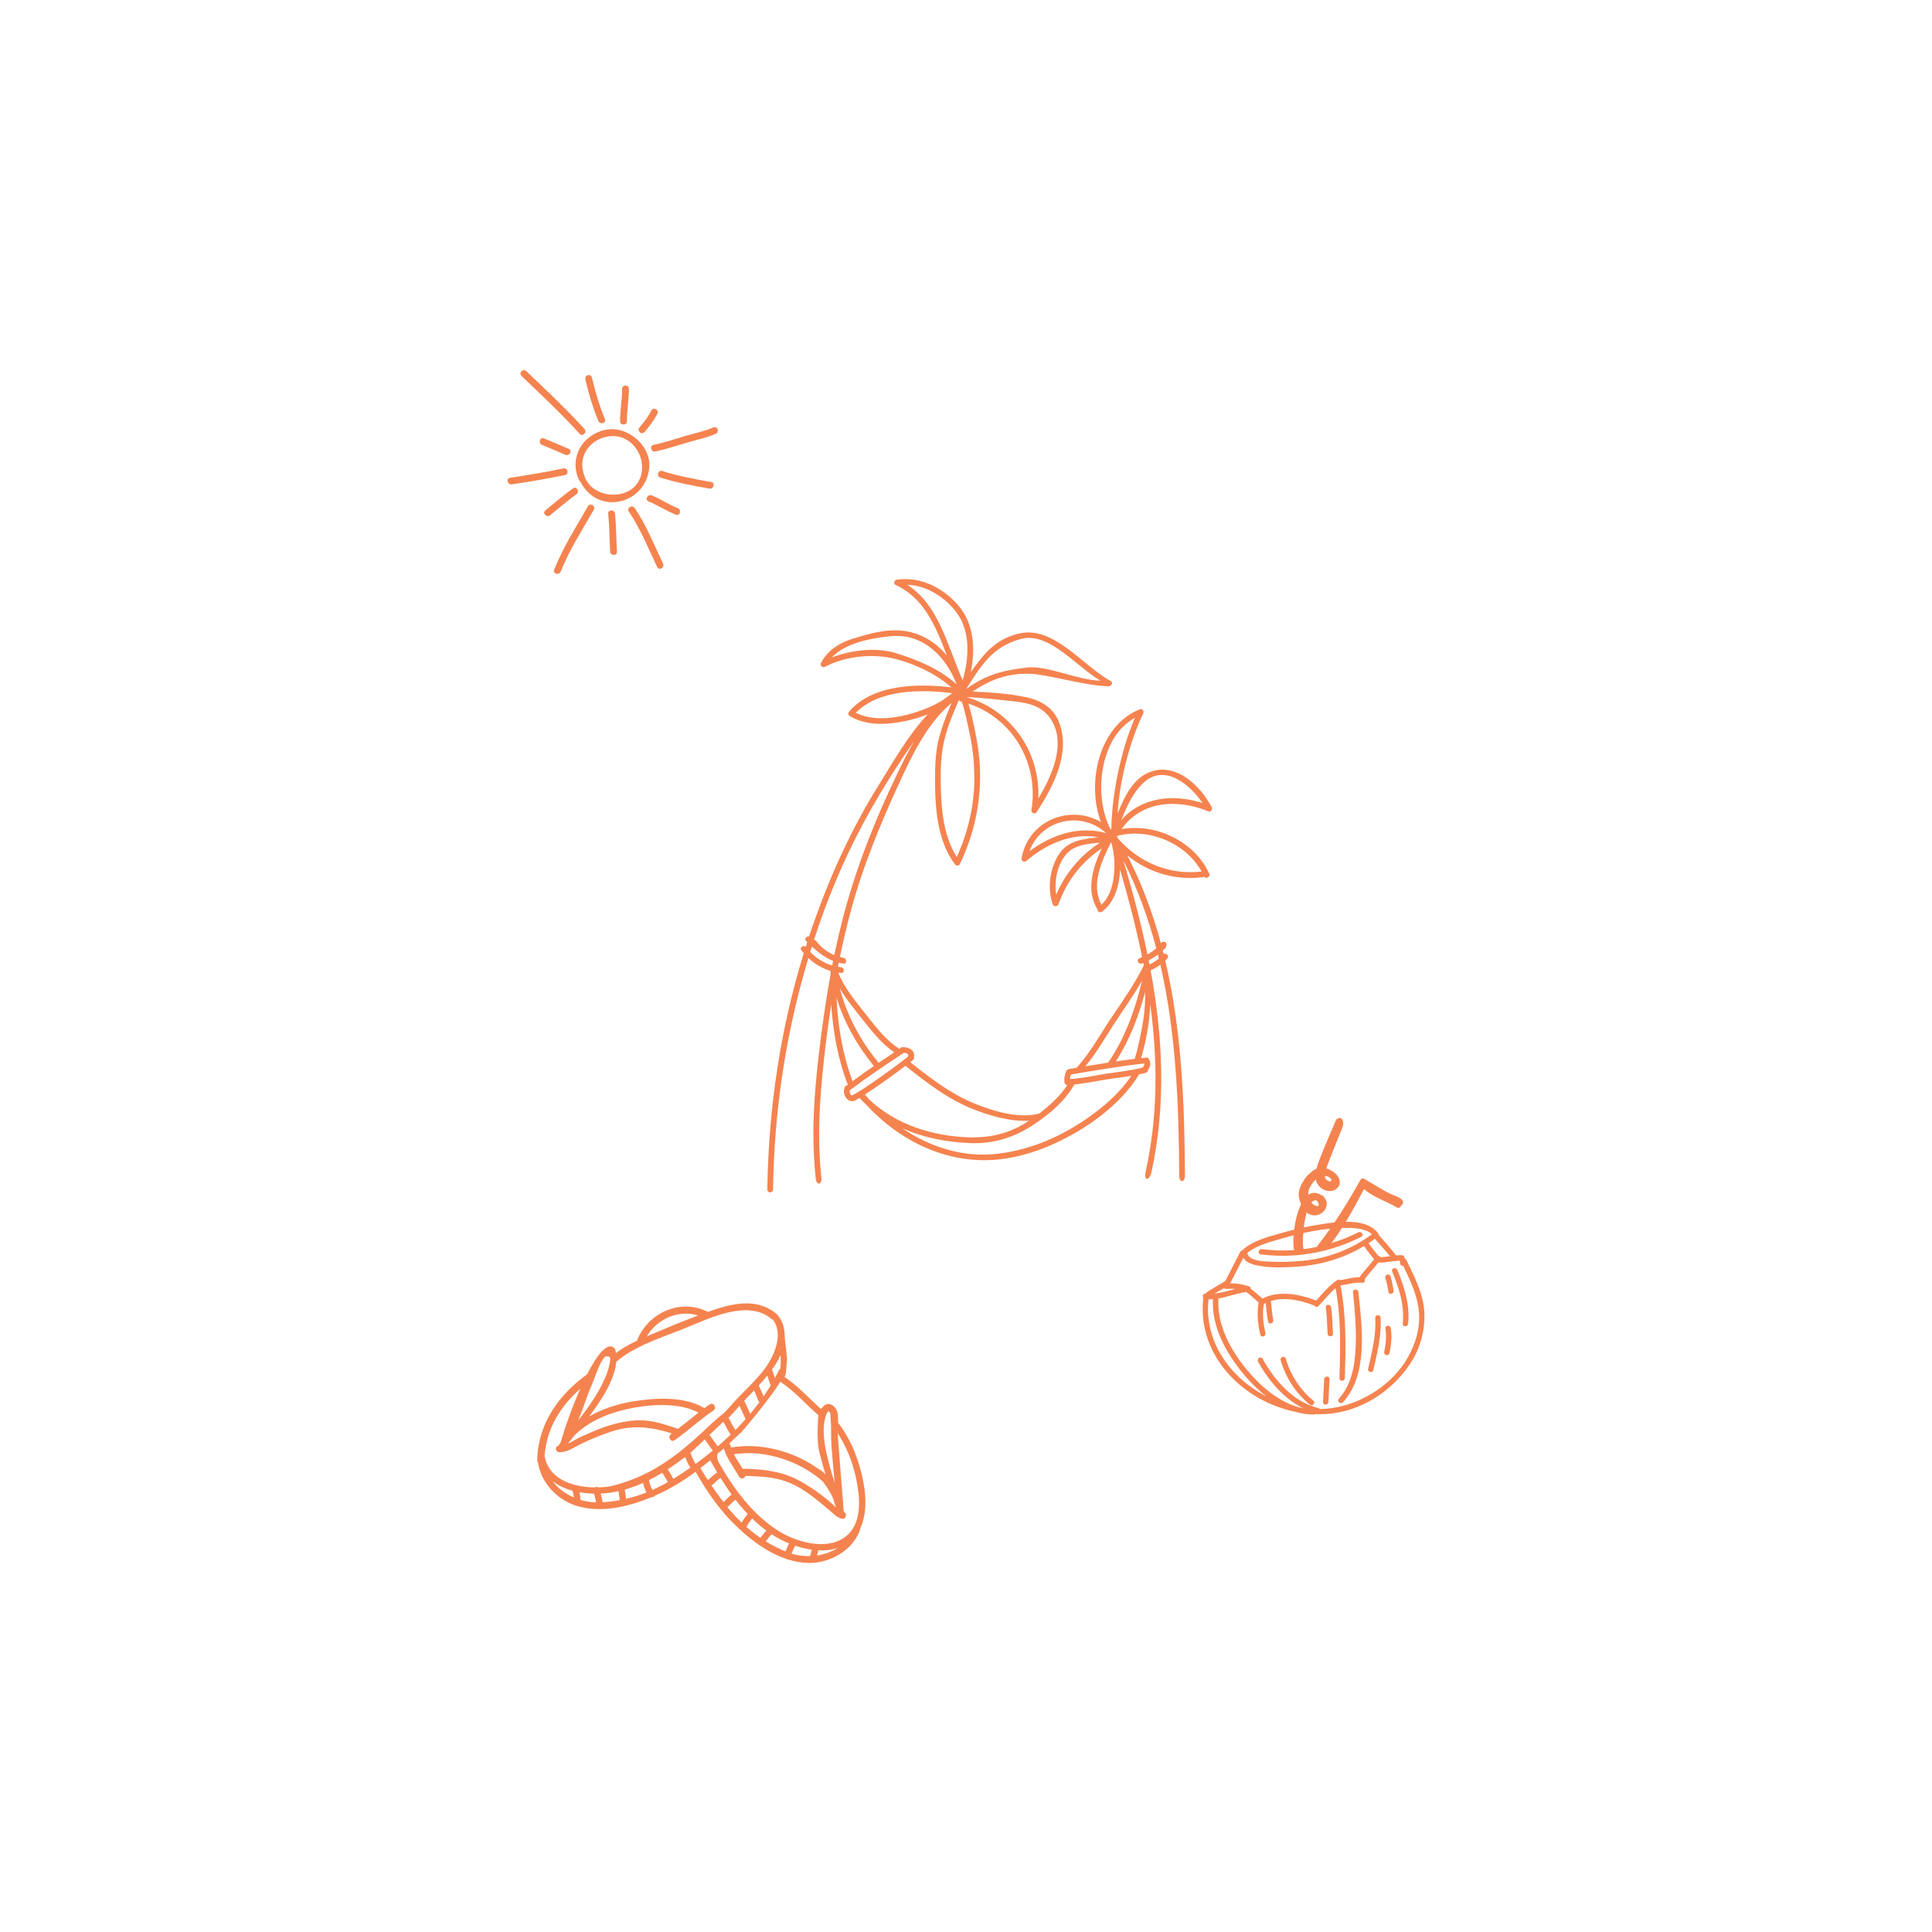 <?xml version="1.0" encoding="utf-8"?>
<!-- Generator: Adobe Illustrator 24.2.3, SVG Export Plug-In . SVG Version: 6.00 Build 0)  -->
<svg version="1.1" id="Layer_1" xmlns="http://www.w3.org/2000/svg" xmlns:xlink="http://www.w3.org/1999/xlink" x="0px" y="0px"
	 viewBox="0 0 1920 1920" style="enable-background:new 0 0 1920 1920;" xml:space="preserve">
<style type="text/css">
	.st0{fill:#F5834F;}
</style>
<g>
	<path class="st0" d="M1305.21,1391.95c-13.24-10.83-22.62-25.34-27.39-41.74c-0.96-3.31-6.07-1.73-5.11,1.57
		c5.01,17.24,14.96,32.72,28.88,44.1C1304.25,1398.06,1307.89,1394.14,1305.21,1391.95z"/>
	<path class="st0" d="M1317.56,1299.32c1.33,8.67,1.15,17.43,1.84,26.16c0.27,3.43,5.61,3.28,5.34-0.16
		c-0.69-8.72-0.51-17.49-1.84-26.16C1322.39,1295.8,1317.05,1295.93,1317.56,1299.32z"/>
	<path class="st0" d="M1315.92,1370.68c-0.21,7.58-0.88,15.13-1.08,22.71c-0.1,3.45,5.25,3.27,5.34-0.16
		c0.21-7.58,0.87-15.13,1.09-22.71C1321.37,1367.06,1316.02,1367.25,1315.92,1370.68z"/>
	<path class="st0" d="M1344.59,1284.16c1.85,17.57,3.32,35.16,2.71,52.84c-0.64,18.38-3.77,38.94-16.69,52.96
		c-2.33,2.53,1.6,6.16,3.94,3.62c25.58-27.76,18.98-75.39,15.39-109.58C1349.58,1280.59,1344.23,1280.74,1344.59,1284.16z"/>
	<path class="st0" d="M1366.74,1309.66c0.9,17.38-3.25,33.84-7.12,50.62c-0.78,3.36,4.43,4.58,5.2,1.22
		c3.98-17.24,8.19-34.18,7.26-52C1371.91,1306.06,1366.56,1306.22,1366.74,1309.66z"/>
	<path class="st0" d="M1376.83,1320.23c1.13,7.9,0.51,15.56-1.23,23.33c-0.76,3.37,4.45,4.58,5.2,1.22
		c1.84-8.19,2.57-16.37,1.37-24.71C1381.69,1316.69,1376.34,1316.82,1376.83,1320.23z"/>
	<path class="st0" d="M1383.53,1263.59c6.92,16.78,12.32,33.58,10.51,51.95c-0.34,3.43,5.01,3.22,5.35-0.16
		c1.86-18.84-3.64-36.14-10.74-53.37C1387.34,1258.86,1382.21,1260.41,1383.53,1263.59z"/>
	<path class="st0" d="M1381.91,1268.44c-0.99-3.31-6.09-1.73-5.11,1.57c1.37,4.58,2.23,9.27,3.06,13.97c0.6,3.39,5.7,1.78,5.11-1.57
		C1384.14,1277.71,1383.28,1273.03,1381.91,1268.44z"/>
	<path class="st0" d="M1397.68,1252.27c-0.38-0.81-0.97-1.2-1.6-1.3c-0.14-0.56-0.29-1.11-0.46-1.68c-0.36-1.19-1.44-1.86-2.63-1.89
		c-1.88-0.05-3.75,0.05-5.61,0.23c-5.4-7.15-11.44-13.8-17.42-20.47c0.09-0.57-0.01-1.15-0.41-1.67
		c-6.97-9.01-19.35-11.44-32.07-11.31c6.43-10.59,12.27-21.57,18.03-32.48c9.6,8.3,22.1,11.87,32.89,18.33
		c1.69,1.01,3.21-0.09,3.67-1.55c5.2-3.88,0.74-7.67-4.01-9.42c-11.24-4.13-21.06-11.22-31.43-16.99c-0.09-0.06-0.19-0.08-0.29-0.13
		c-0.07-0.06-0.15-0.11-0.22-0.16c-1.8-1.49-4.07-0.14-4.48,1.57c-0.18,0.18-0.34,0.38-0.48,0.63
		c-7.75,13.98-16.01,27.67-24.97,40.88c-7.15,0.74-13.92,1.93-19.36,2.82c-3.74,0.61-7.44,1.35-11.14,2.15
		c0.62-5.16,1.57-10.41,2.87-14.91c3.56,3.15,9.19,3.89,13.24,1.52c3.2-1.48,5.14-3.81,5.91-6.51c1.4-3.07,1.07-7.01-1.65-9.8
		c-0.19-0.33-0.39-0.66-0.62-0.99c-0.54-0.79-1.27-1.12-2-1.13c-5.12-3.47-9.51-3.26-13.2-0.69c-0.74-5.2,3.21-11.13,7.19-14.94
		c0.11-0.08,0.22-0.18,0.33-0.25c0.02,0.16,0.04,0.32,0.06,0.48c1.58,9.39,14.95,15.19,21.6,7.57c5.64-6.47-1.25-14.84-8.16-17.77
		c-0.96-0.53-2.05-0.94-3.24-1.22c1.49-4.52,12.71-32.62,14.47-36.84c1.44-3.43,3.99-9.09,0.99-12.3c0,0-0.01-0.01-0.01-0.01
		c-0.04-0.05-0.09-0.11-0.14-0.16c-0.06-0.06-0.12-0.11-0.19-0.16c-0.06-0.05-0.1-0.1-0.16-0.15c-1.18-0.97-2.53-0.72-3.44,0.06
		c-0.73,0.08-1.41,0.5-1.8,1.43c-3.45,8.21-17.39,39.76-19.4,48.28c-2.21,1.07-4.54,2.77-6.78,4.9c-2.6,2.04-4.76,4.64-6.33,7.67
		c-3.6,5.61-5.66,11.92-4.09,16.91c0.32,2.05,0.98,4.08,1.85,6.02c-3.47,7.13-5.75,16.52-6.87,25.18c-4.16,1.03-8.3,2.12-12.43,3.3
		c-13.08,3.73-29.21,7.66-39.27,17.37c-0.71,0.11-1.38,0.52-1.82,1.35c-5.06,9.6-9.87,19.33-14.88,28.95
		c-3.78,2.51-7.85,4.64-11.71,7.02c-2.53,1.57-5.85,3.36-8.17,5.72c-0.01,0-0.01,0-0.02,0c-2.21-0.19-2.9,1.95-2.23,3.58
		c-0.03,0.42,0.03,0.81,0.18,1.16c-6.18,56.5,39.34,102.07,91.88,112.63c6.02,1.76,12.24,2.69,18.61,2.55
		c0.43-0.01,0.79-0.12,1.11-0.27c6.25,0.18,12.53-0.16,18.75-1.06c31.84-4.58,61.36-25.56,77.72-52.93
		c8.01-13.42,11.95-28.95,11.76-44.53C1415.39,1287.19,1405.93,1269.61,1397.68,1252.27z M1308.43,1193.07
		c1.55,1.46,2.46,3.56,2.14,4.74c-0.19,0.26-0.38,0.5-0.57,0.73c-0.55,0.3-1.49,0.23-2.94-0.47c-1.51-0.73-2.82-1.77-3.94-2.99
		C1304.65,1193.32,1306.42,1192.53,1308.43,1193.07z M1323.05,1172.1c1.02,3.97-6.11,1.15-6.32-2.42c-0.02-0.31-0.01-0.62-0.01-0.93
		C1319.22,1168.73,1321.46,1169.72,1323.05,1172.1z M1381.25,1248.4c-2.92,0.41-5.84,0.83-8.79,0.98c-0.11,0.01-0.21,0.03-0.32,0.05
		c-0.44-0.81-1.41-1.35-2.42-1.41c-3.37-4.09-6.72-8.2-9.66-12.62c2.1-1.39,4.19-2.83,6.22-4.35
		C1371.38,1236.73,1376.53,1242.4,1381.25,1248.4z M1295.15,1225.4c2.9-0.64,5.81-1.25,8.73-1.79c5.97-1.11,11.99-1.98,18.04-2.57
		c-4.06,5.77-8.25,11.45-12.62,17.01c-0.28,0.35-0.44,0.72-0.53,1.09c-4.43,0.94-8.89,1.7-13.37,2.27
		C1294.7,1239.01,1294.59,1232.7,1295.15,1225.4z M1239.56,1245.25c9.42-8.1,24.19-11.39,35.71-14.79c3.41-1.01,6.84-1.93,10.28-2.8
		c-0.46,6.21-0.27,11.54,0.56,14.66c-10.61,0.74-21.32,0.46-32.01-0.95c-3.39-0.44-4.63,4.76-1.22,5.21
		c21.17,2.78,42.26,1.45,62.56-3.58c0.62,0.12,1.27,0,1.86-0.46c12.19-3.16,24.08-7.65,35.53-13.41c3.08-1.55,0.18-6.05-2.87-4.51
		c-8.66,4.36-17.63,7.94-26.8,10.76c3.73-4.87,7.22-9.92,10.53-15.1c1.3-0.04,2.59-0.06,3.89-0.07c8.07-0.03,19.35,0.42,25.77,6.37
		c-20.11,15.02-43.91,23.98-68.84,26.39c-10.22,0.99-20.53,1.35-30.79,0.92c-5.63-0.24-21.86-0.29-23.78-7.61
		c-0.09-0.37-0.25-0.67-0.44-0.92C1239.52,1245.32,1239.54,1245.28,1239.56,1245.25z M1235.64,1249.88
		c2.99,5.7,11.15,7.3,16.93,8.27c12,2.01,24.53,1.45,36.61,0.62c23.58-1.62,46.31-8.32,66.37-20.51c3.06,4.61,6.58,8.87,10.09,13.14
		c-4.62,6.17-10.18,11.58-14.63,17.89c-6.53-0.02-12.74,2.01-19.2,2.9c-0.77-0.62-1.85-0.81-2.93-0.07
		c-8.04,5.51-14.31,13.16-20.83,20.34c-16.52-6.35-37-10.42-53.37-1.97c-4.04-3.16-7.62-6.89-11.77-9.88
		c-0.05-1.29-0.9-2.47-2.52-2.33c-0.15-0.08-0.3-0.16-0.47-0.22c-5.58-2-11.49-2.84-17.4-2.67
		C1226.94,1266.91,1231.22,1258.37,1235.64,1249.88z M1210.84,1283.36c1.88-1.15,3.82-2.24,5.73-3.35c0.43,0.65,1.17,1.08,2.21,0.97
		c2.99-0.31,5.96-0.34,8.91-0.09c-6.9,1.8-13.75,3.88-20.76,4.67C1208.36,1284.75,1209.76,1284.01,1210.84,1283.36z
		 M1201.06,1291.24c1.49,0.02,2.96-0.05,4.42-0.17c-1.79,27.51,13.75,54.72,30.8,75.07c6.37,7.61,13.88,15.15,22.23,21.57
		C1222.68,1369.41,1196.35,1333.09,1201.06,1291.24z M1399.14,1348.91c-15.19,26.9-45.17,46.07-75.5,50.43
		c-3.96,0.57-7.95,0.89-11.94,0.97c-0.32-0.44-0.81-0.79-1.48-0.96c-24.98-6.13-43.43-27.3-55.45-49c-1.67-3.01-6.17-0.13-4.51,2.88
		c10.27,18.56,25.15,36.46,44.41,46.04c-0.35-0.05-0.7-0.11-1.05-0.16c-21.64-4.53-40.55-21.18-54.26-37.55
		c-16.13-19.26-30.34-45.3-28.47-71.19c9.19-1.6,18.1-4.97,27.4-6.43c4.52,2.81,8.14,6.8,12.27,10.15c-0.02,0.3,0.04,0.61,0.12,0.9
		c-1.61,10.5-0.65,21.03,1.76,31.36c0.79,3.36,5.89,1.76,5.11-1.57c-2.21-9.47-3.13-19.2-1.62-28.83c0.64-0.37,1.28-0.74,1.94-1.06
		c0.64,6.19,1.12,12.38,2.39,18.49c0.7,3.38,5.8,1.77,5.11-1.57c-1.29-6.25-1.66-12.61-2.35-18.94c13.86-4.27,30.13-0.51,43.19,4.59
		c0.89,1.27,2.79,1.89,4.16,0.41c5.49-5.92,10.71-12.43,16.9-17.71c5.6,29.43,4.74,59.77,3.89,89.57c-0.1,3.46,5.25,3.27,5.35-0.16
		c0.87-30.69,1.61-61.78-4.33-92.05c7.28-1.03,14.31-3.47,21.76-2.73c2.21,0.22,2.9-1.92,2.21-3.56
		c4.16-5.76,9.18-10.83,13.51-16.45c0.54,0.01,1.07-0.13,1.54-0.37c0.38,0.23,0.85,0.36,1.42,0.33c4.29-0.22,8.51-0.98,12.75-1.5
		c0.87,0.36,1.86,0.21,2.62-0.27c1.01-0.09,2.02-0.16,3.03-0.19c0.19,0.86,0.34,1.71,0.38,2.68c0.09,1.85,1.67,2.65,3.1,2.47
		c7.22,15.07,14.45,29.86,15.68,46.82C1411.32,1320.25,1406.71,1335.51,1399.14,1348.91z"/>
</g>
<path class="st0" d="M858.11,1473.36c-3.95-21.06-11.97-42.28-25.15-59.38c-0.32-2.91,0.02-5.89-0.44-8.8
	c-0.6-3.77-2.61-7.33-6.1-9.12c-4.06-2.08-7.27,0.09-9.6,3.23c-0.12-0.06-0.76,0.52-0.95,0.88c-12.04-10.58-22.64-22.74-36.05-31.6
	c0.46-1.39,0.85-2.77,1.15-4.16c0.43-5.01,0.82-10.02,1.31-15.02c-0.12-0.13-0.24-0.26-0.36-0.39c-0.41-7.07-1.6-14.18-2.13-21.32
	c0.01-1.52-0.07-3.03-0.24-4.52c0-0.09,0-0.17-0.01-0.26c0-0.16-0.03-0.31-0.05-0.46c-0.81-6.02-3.2-11.67-7.49-16.43
	c-0.08-0.04-0.16-0.07-0.24-0.11c-0.08-0.08-0.14-0.16-0.23-0.23c-19.86-16.74-45.36-10.05-68.05-1.91
	c-0.13-0.08-0.24-0.17-0.39-0.24c-26.88-13.33-58.65,0.95-69.8,28.08c-0.11,0.26-0.18,0.51-0.22,0.75
	c-7.34,3.47-14.4,7.4-20.93,12.24c-0.23-1.12-0.5-2.23-0.7-3.35l-0.04,0.02c-0.07-0.24-0.02-0.52-0.18-0.71
	c-6.84-8.41-17.48,5.15-27.72,25.2c-28.28,20.45-48.88,49.17-49.61,85.29c-0.02,0.99,0.31,1.76,0.82,2.32
	c2.56,19.38,18.4,36.48,36.73,42.63c24.47,8.22,52.19,1.79,75.86-8.09c1.36,0.29,2.67-0.41,3.4-1.47c2.34-1.02,4.65-2.07,6.88-3.14
	c11.86-5.68,23.06-12.78,33.73-20.66c9.97,17.52,21.3,34.44,35.23,48.81c19.76,20.39,46.73,40.91,76.38,41.82
	c21.51,0.65,44.88-12.45,51.91-33.33c0.16-0.48,0.21-0.93,0.18-1.36C861.43,1504.9,860.75,1487.38,858.11,1473.36z M820.37,1407.75
	c0.12-0.47,0.27-0.93,0.42-1.39c0.5-1.07,1.06-2.1,1.72-3.08c1.07-1.57,1.86-0.46,2.58,1.23c0.04,0.1,0.06,0.21,0.1,0.31
	c0.16,1.72,0.17,3.45,0.32,5.26c0.76,8.99,0.12,17.64,0.77,26.65c0.89,12.41,2.09,24.79,3.29,37.18
	c-1.89-5.84-3.69-11.72-5.24-17.65C820.34,1441.09,816.07,1423.3,820.37,1407.75z M830.72,1497.96c-0.2-0.15-0.41-0.3-0.61-0.46
	c-3.21-3.29-18.27-17.09-38.13-27.23c-16.6-8.48-35.47-10.4-53.94-10.68c-2.96-4.78-6.2-9.42-8.76-14.38
	c30.55-4.89,65.61,6.69,88.55,27.22c3.91,5.01,7.29,10.38,9.89,16.14C828.74,1491.7,829.74,1494.83,830.72,1497.96z M813.25,1406.35
	c-0.17,0.48-1.66,24.45,0.54,34.64c1.46,6.75,4.65,17.72,6.6,24.32c-0.19-0.16-0.39-0.32-0.58-0.48c-3.04-3.56-5.15-4.05-8.96-6.79
	c-24.27-16.44-56.02-24.45-84.39-19.51c-0.29-0.87-0.59-1.74-0.81-2.64c-0.15-0.63-0.43-1.12-0.78-1.5
	c4.26-3.93,8.74-8.12,10.68-10.05c0.06,0.01,0.12,0.02,0.19,0.03c2.02-1.87,32.15-37.66,39.57-51.15
	C789.6,1382.19,800.51,1395.41,813.25,1406.35z M754.84,1393.33c-2.95,3.98-6.04,7.88-9.26,11.7c-1.93-4.15-3.71-8.36-5.73-12.47
	c-0.1-0.2-0.21-0.36-0.33-0.52c0.66-0.72,1.32-1.47,2-2.15c2.62-2.68,5.24-5.35,7.82-8.04c1.5,3.17,2.94,6.36,4.02,9.72
	C753.64,1392.46,754.19,1393.03,754.84,1393.33z M754.01,1376.86c2.93-3.19,5.79-6.44,8.51-9.81c0.96,2.85,1.93,5.7,2.89,8.56
	c0.15,0.42,0.35,0.76,0.59,1.04c-2.27,3.78-4.66,7.5-7.2,11.16c-1.33-3.72-3.03-7.27-4.73-10.84
	C754.06,1376.93,754.03,1376.9,754.01,1376.86z M740.98,1410.21c0.01,0.02,0.03,0.04,0.03,0.06c-3.31,3.71-6.72,7.37-10.25,10.92
	c-2.47-3.96-4.65-8.1-6.75-12.26c3.85-3.69,7.4-7.81,10.92-11.83C736.99,1401.45,738.86,1405.89,740.98,1410.21z M726.1,1425.77
	c-4.17,4-8.45,7.89-12.82,11.65c-0.07-0.1-0.15-0.19-0.22-0.28c-0.7-0.92-6.84-9.62-7.49-10.57c-0.15-0.21-0.3-0.43-0.45-0.65
	c5.32-5.07,10.39-9.9,13.18-12.51c0.03,0.1,0.07,0.2,0.11,0.3c0.22-0.16,0.45-0.3,0.66-0.47
	C721.25,1417.51,723.52,1421.73,726.1,1425.77z M775.41,1360.22c-0.52,0.28-0.98,0.73-1.31,1.42c-1.25,2.64-2.6,5.26-4,7.84
	l-2.89-8.53c1.27-1.75,2.51-3.54,3.7-5.37c1.82-2.81,3.38-5.82,4.7-8.91C776.02,1351.25,776.09,1355.78,775.41,1360.22z
	 M693.79,1307.33c-0.83,0.31-1.66,0.62-2.48,0.92c-16.34,6.06-32.36,13.05-48.45,19.75C653.05,1310.6,674.51,1301.24,693.79,1307.33
	z M587.88,1376.82c3.74-8.22,6.63-20.14,12.41-27.55c1.99-2.55,6.49-1.53,6.21,1.18c-1.36,16.08-12.43,34.32-21.42,47.16
	c-3.53,5.03-7.25,9.91-11.05,14.74C579.45,1401.14,582.72,1388.15,587.88,1376.82z M629.4,1399.08c19.32-3.56,46.02-5.2,64.75,4.76
	c-6.81,5.31-13.41,10.89-20.27,16.14c-9.71-3.23-19.31-6.65-29.63-7.98c-14.93-1.93-29.9,1.54-43.96,6.34
	c-7.81,2.67-15.35,6.12-22.86,9.51c-4.26,1.92-8.55,4.89-13.03,6.88c2.07-2.67,4.15-5.34,6.25-7.99
	C585.98,1411.19,608.23,1402.99,629.4,1399.08z M549,1471.84c5.66,4.5,12.5,7.59,19.78,9.58c0,0.01,0,0.02,0.01,0.03
	c0.84,2.14,1.22,4.42,1.46,6.71C561.86,1484.51,554.35,1478.94,549,1471.84z M576.9,1490.61c-0.21-2.55-0.47-5.13-1.02-7.64
	c4.82,0.84,9.72,1.31,14.53,1.4c0.81,2.86,1.44,5.76,2.05,8.68C587.25,1492.97,581.98,1492.13,576.9,1490.61z M594.56,1478.13
	c-1.02-0.71-2.42-0.61-3.49,0.04c-19.35-0.16-40.75-6.49-48-24.43c-0.91-2.25-1.49-4.55-1.85-6.89
	c1.82-27.01,15.75-49.39,35.46-66.69c-7.92,17.87-14.98,37.68-18.97,51.43c-0.16,0.54-0.33,1-0.32,1.46
	c-0.7,1.03-1.41,2.06-2.06,3.13c-0.12,0.21-0.22,0.42-0.28,0.63c-3.81,0.13-3.29,6.21,0.7,6.36c8.64,0.32,16.23-5.84,23.76-9.27
	c9.65-4.4,19.38-8.5,29.5-11.69c20.69-6.53,39.15-3.84,58.72,2.3c-0.31,0.22-0.61,0.45-0.92,0.66c-3.73,2.58-0.2,8.73,3.57,6.12
	c13.34-9.23,25.08-20.55,38.6-29.52c3.79-2.51,0.25-8.66-3.57-6.12c-1.83,1.22-3.63,2.48-5.41,3.78
	c-19.72-12.32-50.4-10.14-71.02-6.73c-14.91,2.47-30.13,7.29-43.49,14.95c4.18-5.57,8.22-11.24,11.97-17.14
	c6.46-10.14,13.8-23.93,14.93-37.17c19.14-16.25,45.56-24.15,68.51-33.45c24.13-9.78,62.25-28.94,85.65-9.22
	c0.51,0.43,1.05,0.67,1.59,0.79c10.12,13.44,2.8,34.07-8.21,48.84c-7.49,10.04-16.74,18.77-25.48,27.7
	c-5.88,6-11.23,13.1-17.7,18.63c-0.05-0.06-0.1-0.12-0.15-0.18c-23.59,19.87-53.91,56.63-107.89,70.11
	C604.43,1477.63,599.58,1477.97,594.56,1478.13z M598.92,1492.91c-0.6-2.89-1.21-5.78-1.94-8.64c3.11-0.14,6.15-0.41,9.04-0.8
	c2.93-0.4,5.82-0.92,8.69-1.56c0.31,2.99,0.79,5.97,1.21,8.94C610.29,1491.91,604.61,1492.62,598.92,1492.91z M622.18,1489.53
	c-0.44-2.97-0.91-5.94-1.19-8.91c-0.01-0.1-0.04-0.19-0.05-0.29c6.17-1.73,12.21-3.96,18.11-6.59c0.76,3.16,1.82,6.57,3.49,9.41
	C635.91,1485.76,629.1,1487.9,622.18,1489.53z M648.52,1480.63c-1.92-2.67-2.96-6.64-3.61-9.66c4.48-2.23,8.87-4.7,13.18-7.31
	c2.18,2.9,3.9,6.1,5.65,9.28C658.81,1475.75,653.73,1478.33,648.52,1480.63z M669.4,1469.59c-0.06,0.04-0.13,0.08-0.2,0.12
	c-1.77-3.22-3.51-6.48-5.69-9.44c5.95-3.86,11.73-8,17.32-12.28c1.49,3.65,3.14,7.25,5.18,10.62
	C680.49,1462.46,674.93,1466.14,669.4,1469.59z M691.22,1454.87c-2.07-3.48-3.66-7.23-5.15-10.99c1.11-0.89,7.41-6.86,14.33-13.45
	c2.78,4.06,6.61,9.53,7.99,11.11C702.76,1446.2,697.03,1450.65,691.22,1454.87z M703.44,1470.83c-2.52-3.86-5.01-7.76-7.4-11.76
	c3.31-2.56,6.58-5.18,9.8-7.85c2.22,4.01,4.52,8.05,6.92,12.08c-1.81,1.11-3.43,2.53-5.04,3.91c-1.23,1.06-2.45,2.12-3.7,3.16
	C703.83,1470.53,703.64,1470.68,703.44,1470.83z M718.95,1492.75c-4.04-5.28-8.01-10.76-11.87-16.43c3.2-2.3,5.88-5.93,8.95-7.62
	c3.49,5.63,7.19,11.19,11.1,16.6C724.07,1487.37,721.76,1490.39,718.95,1492.75z M722.87,1497.77c2.76-2.37,5.04-5.32,8.1-7.34
	c3.81,4.95,7.86,9.68,12.11,14.19c-2.38,2.56-4.17,5.52-6.05,8.47C731.98,1508.26,727.24,1503.13,722.87,1497.77z M741.75,1517.41
	c1.76-2.87,3.43-5.92,5.76-8.3c4.43,4.32,9.11,8.33,14.04,11.97c-2.08,2.3-3.97,4.75-5.9,7.18
	C750.81,1524.93,746.16,1521.3,741.75,1517.41z M780.63,1541.77c-6.81-2.74-13.38-6.09-19.64-10c1.86-2.42,3.71-4.85,5.81-7.05
	c2.61,1.71,5.3,3.31,8.06,4.78c2.92,1.55,6.05,3.02,9.34,4.37C782.85,1536.44,781.65,1539.07,780.63,1541.77z M805.09,1546.41
	c-6.27,0.18-12.58-0.63-18.48-2.43c1.04-2.69,2.27-5.3,3.63-7.85c5.32,1.79,10.9,3.19,16.51,3.97
	C806.36,1542.23,805.76,1544.33,805.09,1546.41z M811.93,1545.82c0.51-1.69,0.93-3.39,1.2-5.12c6.63,0.33,13.18-0.3,19.25-2.3
	C826.31,1542.29,819.25,1544.75,811.93,1545.82z M844.22,1523.47c-17.24,18.95-50.69,10.2-69.46-1.36
	c-26.88-16.55-46.03-43.15-61.36-70.34c0.11,0.01,0.21,0.02,0.32,0.03c-1.52-3.66-1.75-7.73,2.17-9.26c0.66-0.58,1.89-1.7,3.43-3.1
	c3.07,10.38,10.02,18.7,15.19,28.1c1.66,3.01,5.52,1.74,6.41-0.78c18.96,0.6,32.64,1.02,49.81,9.64
	c13.33,6.69,28.64,20.39,39.52,29.68c1.76,1.31,3.65,2.38,5.76,3.08c0.53,0.18,1.04,0.21,1.51,0.14c3.32,0.2,4.53-5.09,1.25-6.84
	c-0.23-1.14-0.51-2.25-0.78-3.37c0.16-0.43,0.24-0.92,0.2-1.48c-2.11-24.43-3.82-48.91-5.76-73.35
	c9.04,13.77,15.29,29.86,18.54,45.79C854.38,1486.78,856.79,1509.67,844.22,1523.47z"/>
<g>
	<path class="st0" d="M575.56,477.25c0.19,0.41,1.24,1.7,1.51,1.96c17.86,33.67,64.53,21.64,68.14-14.08
		c2.27-22.42-22.06-42.6-43.6-37.97C578.33,432.17,565.23,455.34,575.56,477.25z M608.63,433.39c20.28-0.43,33.63,21.13,28.34,39.33
		c-7.73,26.59-49.61,24.11-56.52-0.83c-0.27-0.96-0.85-1.83-0.87-2.99C574.62,450.67,589.38,433.8,608.63,433.39z"/>
	<path class="st0" d="M576.09,431.14c2.94,3.24,7.71-1.56,4.78-4.78c-18.29-20.13-38.13-38.73-57.79-57.5
		c-3.15-3.01-7.94,1.77-4.78,4.78C537.96,392.42,557.79,411.01,576.09,431.14z"/>
	<path class="st0" d="M594.67,418.38c1.64,3.97,8.19,2.23,6.52-1.8c-5.54-13.42-9.71-27.3-12.97-41.44c-0.98-4.25-7.5-2.45-6.52,1.8
		C584.95,391.08,589.13,404.96,594.67,418.38z"/>
	<path class="st0" d="M623.02,418.61c-0.08-10.76,2.05-21.37,1.97-32.13c-0.03-4.36-6.8-4.36-6.77,0
		c0.08,10.76-2.05,21.37-1.97,32.13C616.28,422.97,623.05,422.97,623.02,418.61z"/>
	<path class="st0" d="M640.35,429.45c4.94-5.45,9.44-11.69,12.93-18.16c2.07-3.84-3.77-7.25-5.84-3.41
		c-3.23,5.98-7.31,11.75-11.87,16.79C632.65,427.9,637.42,432.69,640.35,429.45z"/>
	<path class="st0" d="M710.12,424.52c-0.79,0-1.43,0.23-1.93,0.59c-8.66,3.55-17.71,5.44-26.68,8.03
		c-10.69,3.09-21.13,6.73-32.05,8.98c-4.27,0.88-2.46,7.4,1.8,6.52c9.53-1.96,18.76-4.87,28.04-7.76
		c10.39-3.24,21.09-5.22,31.16-9.43c0.17-0.07,0.3-0.16,0.45-0.24C714.46,430.45,714.2,424.52,710.12,424.52z"/>
	<path class="st0" d="M540.48,435.64c-4.06-1.61-5.8,4.94-1.8,6.52c7.79,3.09,15.45,6.5,23.15,9.81c3.96,1.7,7.41-4.12,3.41-5.84
		C557.01,442.59,548.81,438.94,540.48,435.64z"/>
	<path class="st0" d="M559.82,465.52c-17.56,3.68-35.24,6.69-52.99,9.3c-4.3,0.63-2.47,7.15,1.8,6.52
		c17.75-2.61,35.43-5.62,52.99-9.3C565.89,471.15,564.08,464.63,559.82,465.52z"/>
	<path class="st0" d="M569.44,485.31c-9.49,6.89-18.48,14.42-27.46,21.95c-3.35,2.81,1.47,7.57,4.78,4.78
		c8.54-7.16,17.07-14.34,26.09-20.89C576.35,488.61,572.98,482.74,569.44,485.31z"/>
	<path class="st0" d="M584.3,503.15c-11.89,20.72-24.73,40.83-33.6,63.1c-1.62,4.06,4.93,5.8,6.52,1.8
		c8.64-21.7,21.34-41.31,32.92-61.49C592.31,502.78,586.47,499.37,584.3,503.15z"/>
	<path class="st0" d="M604.41,510.5c1.3,12.56,1.21,25.18,1.97,37.77c0.26,4.33,7.03,4.36,6.77,0c-0.76-12.59-0.68-25.22-1.97-37.77
		C610.73,506.21,603.96,506.16,604.41,510.5z"/>
	<path class="st0" d="M630.73,504.85c-2.42-3.6-8.28-0.22-5.84,3.41c11.6,17.26,19.36,36.52,28.19,55.25
		c1.86,3.94,7.69,0.51,5.84-3.41C650.09,541.36,642.34,522.1,630.73,504.85z"/>
	<path class="st0" d="M673.53,504.98c-8.9-3.5-16.88-8.9-25.69-12.63c-3.97-1.68-7.42,4.15-3.41,5.84
		c9.35,3.95,17.85,9.59,27.31,13.31C675.79,513.1,677.54,506.56,673.53,504.98z"/>
	<path class="st0" d="M706.79,479.05c-16.44-2.89-32.82-5.96-48.77-10.99c-4.17-1.32-5.94,5.21-1.8,6.52
		c15.94,5.04,32.33,8.1,48.77,10.99C709.26,486.32,711.08,479.8,706.79,479.05z"/>
</g>
<path class="st0" d="M1200.94,806.35c2.5,1.03,4.25-2.22,3.22-4.19c-11.14-21.3-35.58-44.94-61.52-34.88
	c-16.65,6.46-24.98,24.07-31.96,41.07c1.71-31.23,11.88-71.49,25.45-99.32c0.97-1.99-0.66-5.19-3.22-4.19
	c-41.22,16.13-53.39,74.26-38.74,112.18c-30.05-17.8-71.94-2.3-78.95,35.79c-0.53,2.87,2.53,4.66,4.76,2.78
	c20.31-17.15,45.45-28.26,71.5-23.57c-13.88,1.65-28.64,2.99-37.61,14.83c-10.33,13.64-13.6,35.76-7.62,51.84
	c1.13,3.04,5.61,2.2,5.68-0.45c0.18-0.23,0.34-0.5,0.45-0.81c8.21-22.64,22.88-41.2,42.49-54.29c-8.98,19.3-15.84,41.54-4.26,60.52
	c0.06,1.84,1.8,3.59,3.74,2.69c0.98-0.15,1.88-0.76,2.31-1.6c10.93-8.62,15.77-24.59,16.49-40.51c8.41,28.8,15.93,57.74,21.86,86.79
	c-0.21,0.08-0.41,0.17-0.63,0.25c-0.48,0.17-0.86,0.43-1.15,0.74c-0.37,0.17-0.74,0.34-1.12,0.5c-3.37,1.45-0.46,6.36,2.88,4.93
	c0.4-0.17,0.8-0.36,1.2-0.54c0.17,0.84,0.34,1.68,0.51,2.52c-8.68,17.52-19.58,33.43-30.6,49.55
	c-11.83,17.3-21.59,36.04-35.72,51.67c-0.14,0.16-0.26,0.32-0.36,0.49c-2.63,0.44-5.26,0.88-7.88,1.31
	c-0.52,0.09-0.92,0.28-1.24,0.54c-0.48,0.23-0.88,0.59-1.1,1.09c-1.61,3.71-2.53,7.28-1.88,11.33c0,1.43,0.92,2.83,2.76,2.78
	c0.02,0,0.04,0,0.07,0c-6.79,10.73-17.43,20.44-28.11,28.48c-20.82,5.58-48.04-3.12-66.54-10.99c-22.81-9.7-42.5-25.01-61.47-40.11
	c1.14-0.91,2.12-1.7,2.87-2.34c1.02-0.87,1.13-1.95,0.72-2.86c1.64-6.17-5.12-9.94-10.73-9.69c-0.2-0.02-0.41,0-0.62,0.04
	c-0.34,0.03-0.68,0.08-1.01,0.14c-1.01,0.2-1.6,0.78-1.87,1.49c-0.03,0.02-0.06,0.04-0.09,0.06c-13.42-8.53-23.22-21.43-32.95-33.77
	c-10.47-13.29-21.59-26.23-27.88-42.04c0.91,0.13,1.83,0.25,2.76,0.34c3.66,0.35,3.63-5.36,0-5.7c-1.05-0.1-2.1-0.25-3.13-0.42
	c0.27-1.37,0.55-2.74,0.83-4.1c1.54,0.39,3.11,0.68,4.68,0.88c3.64,0.46,3.6-5.25,0-5.7c-0.14-0.02-0.28-0.05-0.42-0.07
	c-0.25-0.14-0.53-0.25-0.88-0.31c-0.76-0.13-1.5-0.28-2.24-0.46c3.2-15.39,6.79-30.68,10.86-45.79c11.58-43,28.45-84.2,46.97-124.63
	c12.89-28.14,28.46-61.43,53.19-82.12c-4.51,10.67-8.78,21.43-11.93,32.62c-4.14,14.7-4.54,29.74-4.52,44.9
	c0.03,27.95,2.46,59.55,19.64,82.79c1.15,1.56,3.9,2.12,4.92,0c13.16-27.17,19.97-56.25,20.23-86.44
	c0.13-14.92-1.79-29.82-4.76-44.42c-1.88-9.24-3.88-19.27-6.84-28.69c44.02,14.51,70.31,59.64,62.57,105.8
	c-0.46,2.76,3.52,4.47,5.11,2.09c16.67-25.21,34.54-59.72,22.05-90.2c-5.67-13.84-18.04-21.09-32.06-24.03
	c-17.31-3.64-35.82-5.01-53.64-5.64c18.35-12.32,35.28-18.32,57.13-17.71c17.1,0.48,57.01,12.37,77.92,12.38
	c3.27,0,5.11-3.64,2.2-5.21c-27.37-14.75-56.79-55.58-91.24-47.1c-23.55,5.8-34.04,19.37-47.78,38.36
	c4.63-21.8,3.41-46.21-10.29-63.76c-14.9-19.08-39.02-32.01-63.58-28.07c-2.37,0.38-2.86,4.23-0.68,5.21
	c28.29,12.76,40.16,41.75,50.87,70.13c-12.04-14.67-28.76-24.48-49.68-25.14c-14.25-0.45-30.06,4.09-43.58,8.24
	c-13.34,4.09-25.24,11.48-31.82,24.1c-1.34,2.58,1.33,5.22,3.9,3.9c20.58-10.59,47.37-13.51,70.03-7.77
	c18.97,4.81,40.4,14.71,55.6,28.25c-33.95-4.1-78.11-3.13-101.54,23.98c-1.2,1.39-1.08,3.47,0.58,4.48
	c16.7,10.12,37.46,8.8,55.84,4.87c7.16-1.53,14.48-3.7,21.58-6.53c-19.41,20.71-34.2,47.12-48.57,70.15
	c-25.68,41.17-46.16,85.47-62.56,131.08c-2.33,6.49-4.55,13-6.71,19.51c-2.47-0.72-5.12,2.54-2.84,4.73c0.33,0.32,0.67,0.64,1,0.96
	c-0.49,1.52-0.99,3.04-1.48,4.57c-2.36-1.94-6.48,0.69-4.41,3.4c0.78,1.02,1.59,2,2.42,2.96c-23.43,76.26-35.01,154.31-36.2,234.67
	c-0.06,4.01,5.64,4.01,5.7,0c1.19-78.91,12.64-154.92,35.12-229.86c6.34,5.93,13.8,10.36,22.1,12.84c-0.03,0.15-0.08,0.28-0.08,0.45
	c-0.03,1.14-0.04,2.28-0.06,3.43c-4.88,26.54-8.62,53.3-11.7,79.96c-5.02,43.38-7.38,78.82-2.99,122.29
	c0.76,7.53,6.34,6.53,5.61-0.73c-4.23-42.07-1.84-76.05,2.69-118.06c1.94-17.95,4.29-35.95,7.1-53.88
	c1.79,27.25,6.86,54.81,16.51,79.58c0.01,0.02,0.02,0.04,0.03,0.06c-0.21,0.16-0.42,0.31-0.63,0.46c-1.18,0.07-2.09,0.94-2.57,2.08
	c-2.9,6.88,3.31,17.16,11.15,12.73c0.26-0.14,0.46-0.31,0.64-0.49c0.85-0.41,1.88-0.98,3.04-1.66c2.01,2.17,4.08,4.23,6.21,6.22
	c33.63,36.8,81.04,60.06,131.64,54.92c27.41-2.79,53.4-13.14,77.1-26.79c23.75-13.68,48.84-34.36,62.81-57.69
	c0.01-0.02,0.02-0.04,0.03-0.06c2.26-0.49,4.52-1.01,6.75-1.62c1.4-0.38,2-1.48,2.01-2.59c2.24-2.92,3.35-7.17,1.2-10.39
	c-0.17-1.24-1.06-2.29-2.69-2.12c-1.76,0.18-3.51,0.38-5.27,0.58c3.45-11.92,5.77-22.4,7.5-35.11c0.9-6.65,1.35-12.79,1.57-18.54
	c7.52,55.33,7.75,111.05-4.62,167c-1.89,8.56,3.9,8.93,5.89-0.21c14.62-67.23,11.37-134.23-0.88-200.54c3.5-1.32,6.73-3.18,9.7-5.43
	c15.64,68.05,18.37,139.31,18.74,209.78c0.04,7.23,5.74,6.91,5.7-0.47c-0.4-71.73-3.3-144.29-19.57-213.48
	c0.68-0.65,1.34-1.31,1.99-1.98c2.39-2.49-1.02-6.2-3.55-4.44c-0.3-1.2-0.6-2.4-0.9-3.6c0.87-0.79,1.72-1.59,2.56-2.41
	c0.71-0.7,0.92-1.51,0.82-2.26c1.95-2.98-2.9-5.73-4.98-2.78c-0.08,0.12-0.19,0.22-0.27,0.34c-8.1-29.92-18.89-59.13-33.32-87.3
	c20.86,16.86,47.32,25.09,75.04,21.57c0.58-0.07,1.05-0.29,1.45-0.59c1.63,3.01,6.3,0.18,4.81-3.06
	c-14.63-31.92-52.88-50.17-87.11-44.13C1134.26,796.01,1169.72,793.46,1200.94,806.35z M963.71,729.46
	c3.09,14.09,4.44,28.49,4.56,42.9c0.23,27.4-6.12,54.44-17.45,79.29c-13.52-21.3-15.52-48.28-15.91-72.92
	c-0.23-14.47,0.19-28.78,3.48-42.93c3.21-13.82,8.86-26.98,14.51-39.99c0.38,0.59,0.97,1.06,1.81,1.26
	c0.36,0.09,0.71,0.19,1.06,0.28C959.39,707.66,961.45,719.15,963.71,729.46z M1006.36,696.83c17.21,1.73,32.36,5.55,40.5,22.37
	c11.22,23.17-1.8,52.55-14.99,74.42c2.17-45.77-26.69-87.73-71.26-100.84C976,693.32,991.01,695.29,1006.36,696.83z M1013.91,635.13
	c28.31-7.98,55.03,26.82,79.69,41.34c-22.81-0.48-52.97-15.46-72.93-13.09c-24.45,2.9-40.3,6.85-60.53,21.39
	C975.06,661.36,986.03,643,1013.91,635.13z M901.53,581.1c19.73,0.63,38.46,12.88,49.81,28.65c13.21,18.36,11.71,44.87,5.33,66.22
	C941.97,643.08,933.21,601.19,901.53,581.1z M891.29,649.33c-19.8-6.28-44.63-3.64-64.58,3.99c14.06-14.86,39.89-19.26,58.99-21.08
	c31.61-3.02,54.7,20.45,64.99,47.99C934.42,665.08,912.06,655.92,891.29,649.33z M903.69,709.7c-16.82,4.63-37.13,6.7-53.26-1.35
	c23.18-23.37,64.71-23.48,95.91-19.46c-0.61,0.52-1.27,0.99-1.89,1.5c-2.32,1.55-4.58,3.18-6.78,4.9
	C927.29,701.96,915.4,706.48,903.69,709.7z M1127.86,713.42c-13.68,31.5-22.94,75.66-23.4,109.96c-0.17,0.38-0.33,0.75-0.5,1.12
	c-0.08-0.08-0.17-0.16-0.25-0.24C1086.3,790.93,1092.61,732.55,1127.86,713.42z M1049.64,889.01c-2.24-13.98,1.36-30.57,10.42-40.6
	c8.06-8.94,21.18-9.83,33.14-11.03C1073.74,849.93,1058.88,867.63,1049.64,889.01z M1023.01,845.98
	c11.49-31.44,51.13-40.73,76.12-18.17c0.03,0.05,0.05,0.1,0.08,0.15C1071.95,820.29,1045.19,829.56,1023.01,845.98z M1094.57,899.09
	c-10.46-19.57-0.19-42.76,9.24-61.36c0.24-0.13,0.48-0.26,0.71-0.39C1109.71,855.68,1109.21,886.05,1094.57,899.09z
	 M1107.16,1017.55c9.32-14.4,19.23-28.13,27.77-42.87c-6.75,28.51-16.74,56.57-33.34,80.85c-0.11,0.16-0.19,0.32-0.26,0.47
	c-7.56,1.18-15.11,2.42-22.66,3.68C1089.46,1046.57,1097.93,1031.8,1107.16,1017.55z M853.02,1007.85
	c10.86,13.53,21.25,28.05,35.67,37.96c-5.2,3.43-10.37,6.9-15.52,10.39c-17.92-21.7-31.36-46.57-38.47-73.68
	C840.02,991.44,846.47,999.69,853.02,1007.85z M814.05,918.73c15.33-44.42,35.11-87.27,59.15-127.64
	c10.78-18.1,22.23-36.03,34.35-53.27c0.23-0.32,0.46-0.65,0.69-0.97c-6.46,11.21-12.13,22.78-17.37,33.73
	c-19.48,40.72-36.56,82.89-48.99,126.3c-4.93,17.23-9.12,34.71-12.77,52.33c-2.38-0.99-4.65-2.24-6.84-3.62
	c-4.35-2.89-8.21-6.5-11.1-10.37c-0.6-0.81-1.42-1.16-2.24-1.2C810.59,928.92,812.29,923.82,814.05,918.73z M827.04,959.5
	c-8.32-2.47-15.82-7.2-21.86-13.49c0.55-1.77,1.1-3.55,1.66-5.32c6.33,5.77,13.23,11.2,21.12,14.25
	C827.66,956.46,827.34,957.98,827.04,959.5z M831.33,991.49c7.65,24.83,20.56,47.67,37.12,67.91c-7.14,4.9-14.19,9.93-21.17,15.07
	C837.46,1048.49,832.65,1019.74,831.33,991.49z M847.29,1088.31c-0.22,0.1-0.41,0.22-0.58,0.35c-0.74,0.11-1.13-0.45-1.71-1.57
	c-0.56-1.07-0.71-2.32-0.56-3.5c17.45-13.18,35.61-25.35,53.9-37.34c0.99,0.01,2.08,0.28,2.97,0.74c1.44,0.74,1.65,1.33,1.07,2.81
	c-0.04,0.09-0.05,0.19-0.07,0.28C893.53,1057.32,857.47,1083.6,847.29,1088.31z M864.01,1092.85c-1.52-1.67-3.01-3.36-4.47-5.08
	c11.58-7.42,29.44-20.27,40.32-28.56c20.54,16.35,41.83,32.92,66.81,42.9c16.14,6.45,36.97,12.74,55.9,11.63
	c-0.28,0.19-0.57,0.38-0.84,0.57c-17.61,11.71-36.72,16.51-57.78,15.97C927.22,1129.34,890.7,1117.96,864.01,1092.85z
	 M1066.23,1120.51c-22.76,13.51-47.9,22.79-74.22,26.02c-34.32,4.21-67.46-6.36-95.36-25.28c20.82,9.32,43.95,13.83,67.3,14.75
	c21.14,0.83,40.11-4.32,58.16-15.14c16.8-10.07,36.12-25.79,45.54-43.12c10.05-0.91,19.99-3.03,29.93-4.67
	c8.82-1.46,17.82-2.43,26.69-3.92C1110.32,1090,1087.66,1107.79,1066.23,1120.51z M1137.3,1056.88c0.18,1.23-0.47,2.51-1.38,3.47
	c-0.2,0.21-0.34,0.43-0.46,0.65c-11.68,3.01-23.91,4.19-35.81,6c-12.09,1.84-24.13,4.69-36.36,5.34c0.05-1.54,0.49-3.08,1.05-4.52
	C1088.62,1063.81,1112.84,1059.5,1137.3,1056.88z M1136.05,1014.53c-2.04,12.47-4.74,25.55-8.3,37.74
	c-6.31,0.78-12.62,1.64-18.91,2.58c13.67-21.06,22.74-44.78,29.17-69.07C1138.15,994.85,1137.72,1004.35,1136.05,1014.53z
	 M1151.62,952.59c-2.82,2.4-5.9,4.42-9.3,5.85c-0.26-1.36-0.53-2.73-0.8-4.09c3.22-1.63,6.27-3.58,9.14-5.77
	C1150.98,949.91,1151.29,951.25,1151.62,952.59z M1149.06,942.44c-2.63,2.36-5.6,4.34-8.72,6.07
	c-6.45-31.36-14.75-62.55-23.99-93.53C1130.59,883.21,1141.17,912.48,1149.06,942.44z M1194.2,866.1
	c-32.24,3.71-61.96-8.81-83.04-32.72c-0.34-0.59-0.68-1.19-1.02-1.78c0-0.23,0-0.45,0-0.68c0.05-0.09,0.11-0.18,0.16-0.27
	C1141.86,822.51,1178.2,837.68,1194.2,866.1z M1114.21,815.03c5.76-13.84,11.67-27.77,22.97-37.81
	c20.43-18.13,45.29,2.15,57.9,20.91C1165.82,788.49,1134.19,792.33,1114.21,815.03z"/>
</svg>
